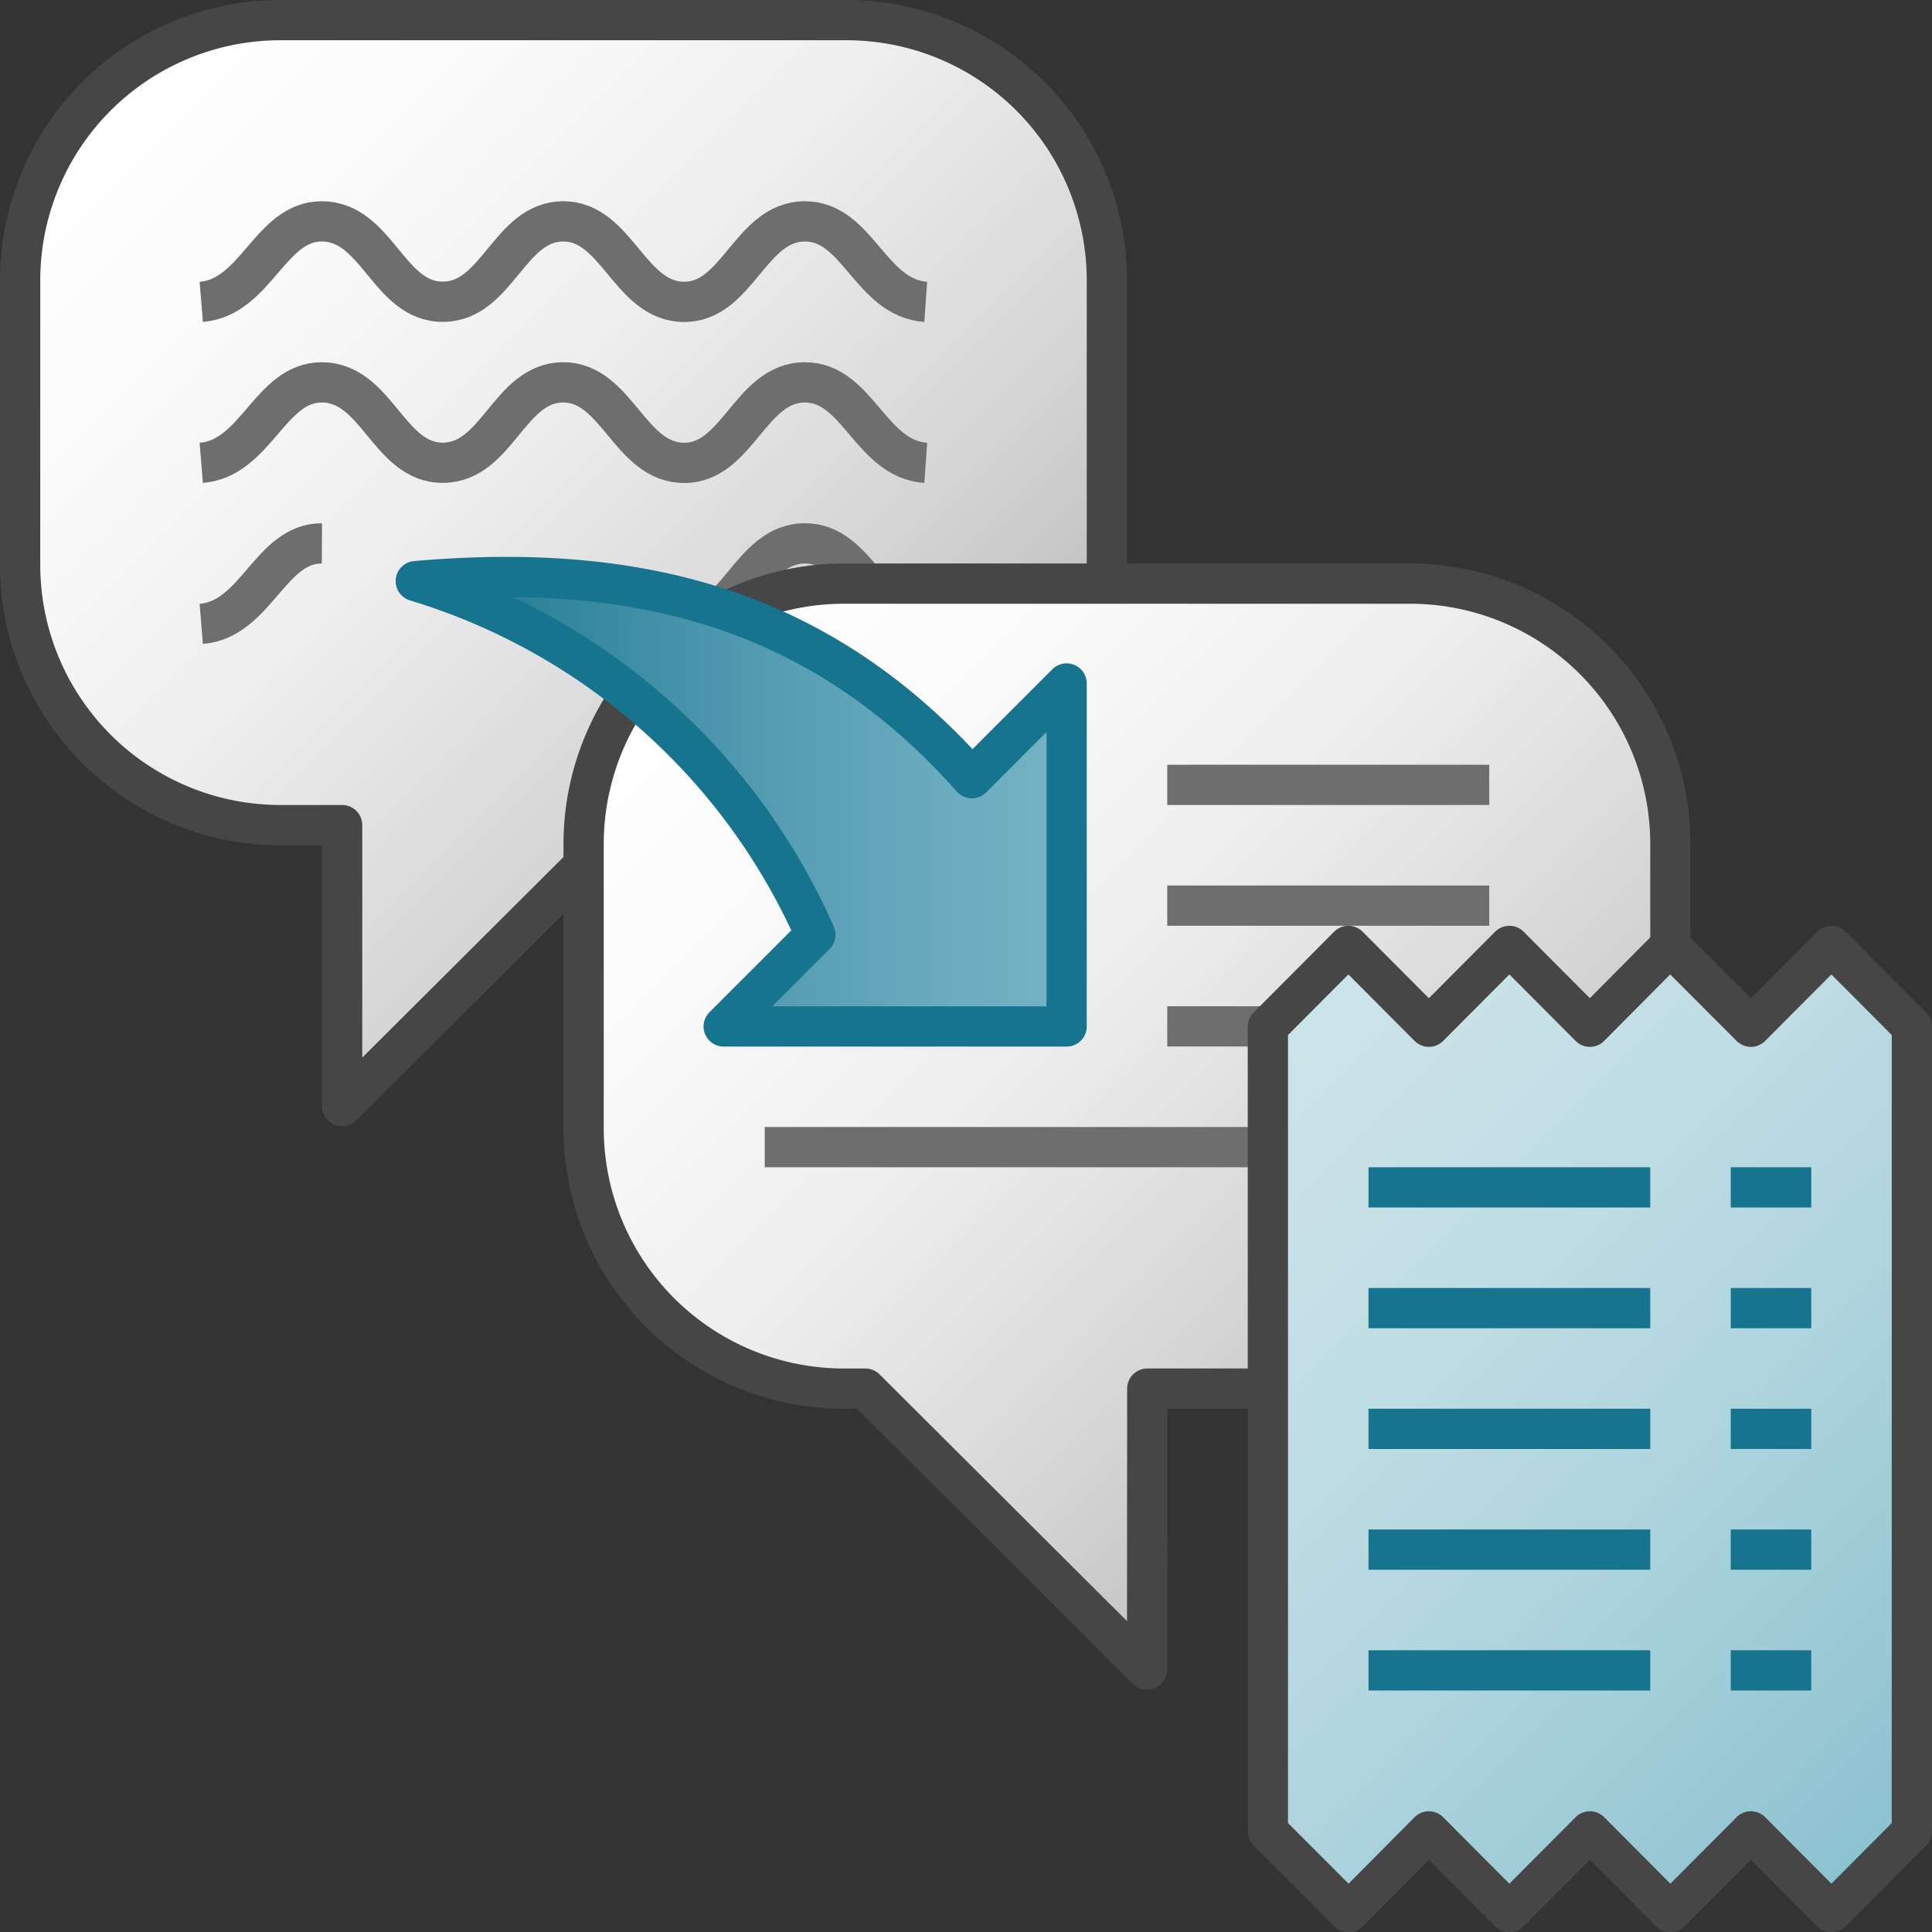 <svg id="Layer_1" data-name="Layer 1" xmlns="http://www.w3.org/2000/svg" xmlns:xlink="http://www.w3.org/1999/xlink" viewBox="0 0 48 48">
    <rect x="0" y="0" width="48" height="48" fill="#333333" stroke="none"/>
    <linearGradient id="linear-gradient" x1="3.452" y1="1.336" x2="23.164" y2="21.048" gradientUnits="userSpaceOnUse">
      <stop offset="0" stop-color="#fff"/>
      <stop offset="0.228" stop-color="#fafafa"/>
      <stop offset="0.488" stop-color="#ededed"/>
      <stop offset="0.762" stop-color="#d7d6d6"/>
      <stop offset="1" stop-color="#bdbcbc"/>
    </linearGradient>
    <linearGradient id="linear-gradient-2" x1="18.144" y1="14.644" x2="37.856" y2="34.356" xlink:href="#linear-gradient"/>
    <linearGradient id="Dark_Blue_Grad_4" data-name="Dark Blue Grad 4" x1="314.524" y1="-765.349" x2="303.09" y2="-776.783" gradientTransform="matrix(0.707, 0.707, 0.707, -0.707, 345.282, -743.667)" gradientUnits="userSpaceOnUse">
      <stop offset="0" stop-color="#75b2c5"/>
      <stop offset="0.177" stop-color="#6cacc0"/>
      <stop offset="0.464" stop-color="#549cb2"/>
      <stop offset="0.822" stop-color="#2e839b"/>
      <stop offset="1" stop-color="#18748e"/>
    </linearGradient>
    <linearGradient id="New_Gradient_Swatch_4" data-name="New Gradient Swatch 4" x1="805.5" y1="981.428" x2="787.497" y2="963.425" gradientTransform="translate(836 1007.93) rotate(180)" gradientUnits="userSpaceOnUse">
      <stop offset="0" stop-color="#cce4e9"/>
      <stop offset="0.221" stop-color="#c5e0e6"/>
      <stop offset="0.542" stop-color="#b2d6df"/>
      <stop offset="0.921" stop-color="#92c5d2"/>
      <stop offset="1" stop-color="#8bc1cf"/>
    </linearGradient>
  <path d="M21.033.5H6.967A6.467,6.467,0,0,0,.5,6.967v7.067A6.467,6.467,0,0,0,6.967,20.5H8.5v6.98l7.003-6.98h5.53A6.467,6.467,0,0,0,27.5,14.033V6.967A6.467,6.467,0,0,0,21.033.5Z" stroke="#464646" stroke-linejoin="round" fill="url(#linear-gradient)"/>
  <path d="M5,7.5c1.366-.111,1.71-2.007,2.998-2,1.378.008,1.651,2.002,3.007,1.997S12.646,5.499,13.996,5.5c1.332.001,1.643,1.991,2.996,2,1.334.009,1.646-1.992,2.998-2,1.325-.008,1.629,1.902,3.01,2" fill="none" stroke="#6f6e6f"/>
  <path d="M5,11.5c1.366-.111,1.71-2.007,2.998-2,1.378.008,1.651,2.002,3.007,1.997S12.646,9.499,13.996,9.5c1.332.001,1.643,1.991,2.996,2,1.334.009,1.646-1.992,2.998-2,1.325-.008,1.629,1.902,3.01,2" fill="none" stroke="#6f6e6f"/>
  <path d="M16.992,15.5c1.334.009,1.646-1.992,2.998-2,1.325-.008,1.629,1.902,3.01,2" fill="none" stroke="#6f6e6f"/>
  <path d="M5,15.5c1.366-.111,1.71-2.007,2.998-2" fill="none" stroke="#6f6e6f"/>
  <path d="M35.033,14.5H20.967A6.467,6.467,0,0,0,14.5,20.967v7.067A6.467,6.467,0,0,0,20.967,34.5H21.5l7,6.98.004-6.98h6.53A6.467,6.467,0,0,0,41.5,28.033V20.967A6.467,6.467,0,0,0,35.033,14.5Z" stroke="#464646" stroke-linejoin="round" fill="url(#linear-gradient-2)"/>
  <line x1="29" y1="19.5" x2="37" y2="19.5" fill="none" stroke="#6f6e6f"/>
  <line x1="29" y1="25.5" x2="36" y2="25.5" fill="none" stroke="#6f6e6f"/>
  <line x1="19" y1="28.5" x2="36" y2="28.5" fill="none" stroke="#6f6e6f"/>
  <line x1="29" y1="22.5" x2="37" y2="22.5" fill="none" stroke="#6f6e6f"/>
  <path d="M26.5,25.502H17.98l2.278-2.278A15.87,15.87,0,0,0,10.33,14.438c5.439-.475,10.02.622,13.816,4.897L26.5,16.981Z" stroke="#16748f" stroke-linejoin="round" fill="url(#Dark_Blue_Grad_4)"/>
    <polygon points="31.5 25.509 33.5 23.501 35.5 25.509 37.5 23.501 39.5 25.509 41.494 23.501 43.5 25.509 45.5 23.501 47.5 25.509 47.5 45.5 45.5 47.508 43.5 45.5 41.5 47.508 39.5 45.5 37.5 47.508 35.5 45.5 33.506 47.508 31.5 45.5 31.5 25.509" stroke="#464646" stroke-linejoin="round" fill="url(#New_Gradient_Swatch_4)"/>
    <line x1="34" y1="29.5" x2="41" y2="29.5" fill="none" stroke="#16748f"/>
    <line x1="43" y1="29.5" x2="45" y2="29.5" fill="none" stroke="#16748f"/>
    <line x1="34" y1="32.5" x2="41" y2="32.5" fill="none" stroke="#16748f"/>
    <line x1="43" y1="32.5" x2="45" y2="32.5" fill="none" stroke="#16748f"/>
    <line x1="34" y1="35.5" x2="41" y2="35.5" fill="none" stroke="#16748f"/>
    <line x1="43" y1="35.5" x2="45" y2="35.5" fill="none" stroke="#16748f"/>
    <line x1="34" y1="38.5" x2="41" y2="38.5" fill="none" stroke="#16748f"/>
    <line x1="43" y1="38.5" x2="45" y2="38.5" fill="none" stroke="#16748f"/>
    <line x1="34" y1="41.5" x2="41" y2="41.5" fill="none" stroke="#16748f"/>
    <line x1="43" y1="41.5" x2="45" y2="41.5" fill="none" stroke="#16748f"/>
</svg>
